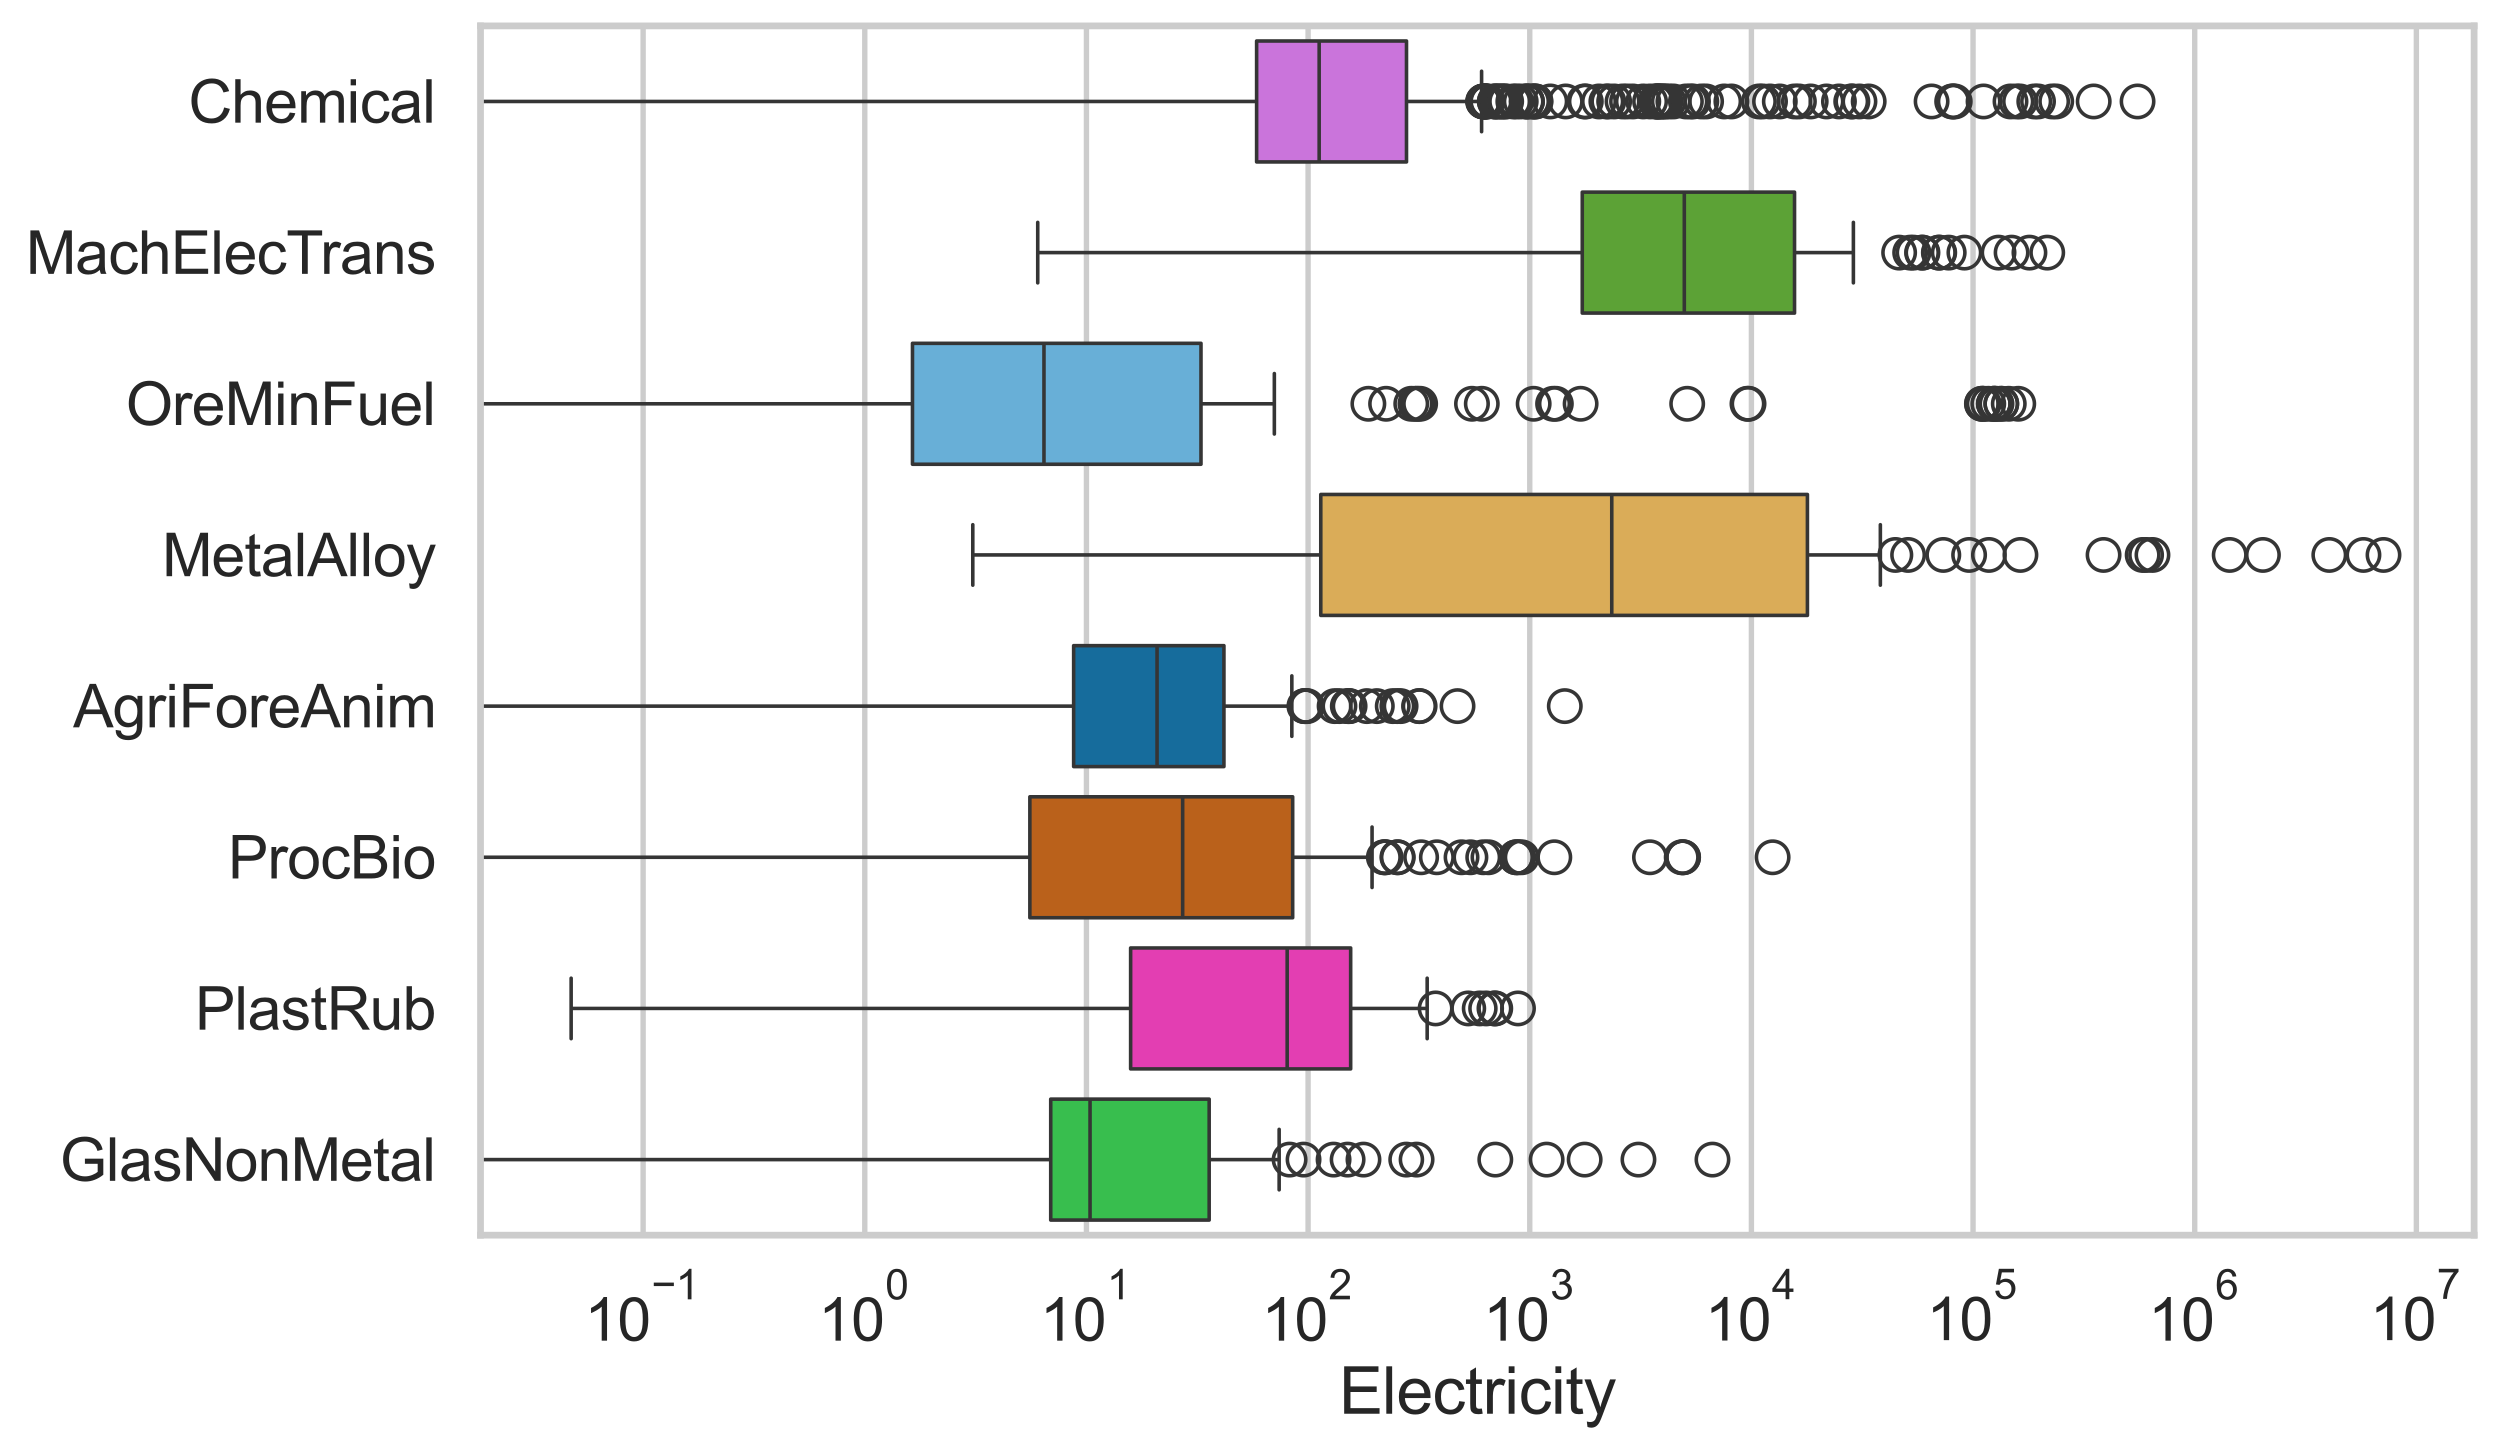 <?xml version="1.0" encoding="utf-8" standalone="no"?>
<!DOCTYPE svg PUBLIC "-//W3C//DTD SVG 1.1//EN"
  "http://www.w3.org/Graphics/SVG/1.1/DTD/svg11.dtd">
<svg xmlns:xlink="http://www.w3.org/1999/xlink" width="695.577pt" height="404.332pt" viewBox="0 0 695.577 404.332" xmlns="http://www.w3.org/2000/svg" version="1.1">
 <defs>
  <style type="text/css">*{stroke-linejoin: round; stroke-linecap: butt}</style>
 </defs>
 <g id="figure_1">
  <g id="patch_1">
   <path d="M 0 404.332 
L 695.577 404.332 
L 695.577 0 
L 0 0 
z
" style="fill: #ffffff"/>
  </g>
  <g id="axes_1">
   <g id="patch_2">
    <path d="M 133.697 343.665 
L 688.377 343.665 
L 688.377 7.2 
L 133.697 7.2 
z
" style="fill: #ffffff"/>
   </g>
   <g id="matplotlib.axis_1">
    <g id="xtick_1">
     <g id="line2d_1">
      <path d="M 178.937 343.665 
L 178.937 7.2 
" clip-path="url(#p1c7d29052d)" style="fill: none; stroke: #cccccc; stroke-width: 1.5; stroke-linecap: round"/>
     </g>
     <g id="text_1">
      <!-- $\mathdefault{10^{-1}}$ -->
      <g style="fill: #262626" transform="translate(162.602 373.18) scale(0.165 -0.165)">
       <defs>
        <path id="ArialMT-31" d="M 2384 0 
L 1822 0 
L 1822 3584 
Q 1619 3391 1289 3197 
Q 959 3003 697 2906 
L 697 3450 
Q 1169 3672 1522 3987 
Q 1875 4303 2022 4600 
L 2384 4600 
L 2384 0 
z
" transform="scale(0.016)"/>
        <path id="ArialMT-30" d="M 266 2259 
Q 266 3072 433 3567 
Q 600 4063 929 4331 
Q 1259 4600 1759 4600 
Q 2128 4600 2406 4451 
Q 2684 4303 2865 4023 
Q 3047 3744 3150 3342 
Q 3253 2941 3253 2259 
Q 3253 1453 3087 958 
Q 2922 463 2592 192 
Q 2263 -78 1759 -78 
Q 1097 -78 719 397 
Q 266 969 266 2259 
z
M 844 2259 
Q 844 1131 1108 757 
Q 1372 384 1759 384 
Q 2147 384 2411 759 
Q 2675 1134 2675 2259 
Q 2675 3391 2411 3762 
Q 2147 4134 1753 4134 
Q 1366 4134 1134 3806 
Q 844 3388 844 2259 
z
" transform="scale(0.016)"/>
        <path id="ArialMT-2212" d="M 3381 1997 
L 356 1997 
L 356 2522 
L 3381 2522 
L 3381 1997 
z
" transform="scale(0.016)"/>
       </defs>
       <use xlink:href="#ArialMT-31" transform="translate(0 0.994)"/>
       <use xlink:href="#ArialMT-30" transform="translate(55.615 0.994)"/>
       <use xlink:href="#ArialMT-2212" transform="translate(112.973 70.688) scale(0.7)"/>
       <use xlink:href="#ArialMT-31" transform="translate(153.852 70.688) scale(0.7)"/>
      </g>
     </g>
    </g>
    <g id="xtick_2">
     <g id="line2d_2">
      <path d="M 240.608 343.665 
L 240.608 7.2 
" clip-path="url(#p1c7d29052d)" style="fill: none; stroke: #cccccc; stroke-width: 1.5; stroke-linecap: round"/>
     </g>
     <g id="text_2">
      <!-- $\mathdefault{10^{0}}$ -->
      <g style="fill: #262626" transform="translate(227.656 373.18) scale(0.165 -0.165)">
       <use xlink:href="#ArialMT-31" transform="translate(0 0.994)"/>
       <use xlink:href="#ArialMT-30" transform="translate(55.615 0.994)"/>
       <use xlink:href="#ArialMT-30" transform="translate(112.973 70.688) scale(0.7)"/>
      </g>
     </g>
    </g>
    <g id="xtick_3">
     <g id="line2d_3">
      <path d="M 302.28 343.665 
L 302.28 7.2 
" clip-path="url(#p1c7d29052d)" style="fill: none; stroke: #cccccc; stroke-width: 1.5; stroke-linecap: round"/>
     </g>
     <g id="text_3">
      <!-- $\mathdefault{10^{1}}$ -->
      <g style="fill: #262626" transform="translate(289.327 373.18) scale(0.165 -0.165)">
       <use xlink:href="#ArialMT-31" transform="translate(0 0.994)"/>
       <use xlink:href="#ArialMT-30" transform="translate(55.615 0.994)"/>
       <use xlink:href="#ArialMT-31" transform="translate(112.973 70.688) scale(0.7)"/>
      </g>
     </g>
    </g>
    <g id="xtick_4">
     <g id="line2d_4">
      <path d="M 363.951 343.665 
L 363.951 7.2 
" clip-path="url(#p1c7d29052d)" style="fill: none; stroke: #cccccc; stroke-width: 1.5; stroke-linecap: round"/>
     </g>
     <g id="text_4">
      <!-- $\mathdefault{10^{2}}$ -->
      <g style="fill: #262626" transform="translate(350.999 373.18) scale(0.165 -0.165)">
       <defs>
        <path id="ArialMT-32" d="M 3222 541 
L 3222 0 
L 194 0 
Q 188 203 259 391 
Q 375 700 629 1000 
Q 884 1300 1366 1694 
Q 2113 2306 2375 2664 
Q 2638 3022 2638 3341 
Q 2638 3675 2398 3904 
Q 2159 4134 1775 4134 
Q 1369 4134 1125 3890 
Q 881 3647 878 3216 
L 300 3275 
Q 359 3922 746 4261 
Q 1134 4600 1788 4600 
Q 2447 4600 2831 4234 
Q 3216 3869 3216 3328 
Q 3216 3053 3103 2787 
Q 2991 2522 2730 2228 
Q 2469 1934 1863 1422 
Q 1356 997 1212 845 
Q 1069 694 975 541 
L 3222 541 
z
" transform="scale(0.016)"/>
       </defs>
       <use xlink:href="#ArialMT-31" transform="translate(0 0.994)"/>
       <use xlink:href="#ArialMT-30" transform="translate(55.615 0.994)"/>
       <use xlink:href="#ArialMT-32" transform="translate(112.973 70.688) scale(0.7)"/>
      </g>
     </g>
    </g>
    <g id="xtick_5">
     <g id="line2d_5">
      <path d="M 425.623 343.665 
L 425.623 7.2 
" clip-path="url(#p1c7d29052d)" style="fill: none; stroke: #cccccc; stroke-width: 1.5; stroke-linecap: round"/>
     </g>
     <g id="text_5">
      <!-- $\mathdefault{10^{3}}$ -->
      <g style="fill: #262626" transform="translate(412.67 373.18) scale(0.165 -0.165)">
       <defs>
        <path id="ArialMT-33" d="M 269 1209 
L 831 1284 
Q 928 806 1161 595 
Q 1394 384 1728 384 
Q 2125 384 2398 659 
Q 2672 934 2672 1341 
Q 2672 1728 2419 1979 
Q 2166 2231 1775 2231 
Q 1616 2231 1378 2169 
L 1441 2663 
Q 1497 2656 1531 2656 
Q 1891 2656 2178 2843 
Q 2466 3031 2466 3422 
Q 2466 3731 2256 3934 
Q 2047 4138 1716 4138 
Q 1388 4138 1169 3931 
Q 950 3725 888 3313 
L 325 3413 
Q 428 3978 793 4289 
Q 1159 4600 1703 4600 
Q 2078 4600 2393 4439 
Q 2709 4278 2876 4000 
Q 3044 3722 3044 3409 
Q 3044 3113 2884 2869 
Q 2725 2625 2413 2481 
Q 2819 2388 3044 2092 
Q 3269 1797 3269 1353 
Q 3269 753 2831 336 
Q 2394 -81 1725 -81 
Q 1122 -81 723 278 
Q 325 638 269 1209 
z
" transform="scale(0.016)"/>
       </defs>
       <use xlink:href="#ArialMT-31" transform="translate(0 0.994)"/>
       <use xlink:href="#ArialMT-30" transform="translate(55.615 0.994)"/>
       <use xlink:href="#ArialMT-33" transform="translate(112.973 70.688) scale(0.7)"/>
      </g>
     </g>
    </g>
    <g id="xtick_6">
     <g id="line2d_6">
      <path d="M 487.294 343.665 
L 487.294 7.2 
" clip-path="url(#p1c7d29052d)" style="fill: none; stroke: #cccccc; stroke-width: 1.5; stroke-linecap: round"/>
     </g>
     <g id="text_6">
      <!-- $\mathdefault{10^{4}}$ -->
      <g style="fill: #262626" transform="translate(474.342 373.015) scale(0.165 -0.165)">
       <defs>
        <path id="ArialMT-34" d="M 2069 0 
L 2069 1097 
L 81 1097 
L 81 1613 
L 2172 4581 
L 2631 4581 
L 2631 1613 
L 3250 1613 
L 3250 1097 
L 2631 1097 
L 2631 0 
L 2069 0 
z
M 2069 1613 
L 2069 3678 
L 634 1613 
L 2069 1613 
z
" transform="scale(0.016)"/>
       </defs>
       <use xlink:href="#ArialMT-31" transform="translate(0 0.202)"/>
       <use xlink:href="#ArialMT-30" transform="translate(55.615 0.202)"/>
       <use xlink:href="#ArialMT-34" transform="translate(112.973 69.895) scale(0.7)"/>
      </g>
     </g>
    </g>
    <g id="xtick_7">
     <g id="line2d_7">
      <path d="M 548.965 343.665 
L 548.965 7.2 
" clip-path="url(#p1c7d29052d)" style="fill: none; stroke: #cccccc; stroke-width: 1.5; stroke-linecap: round"/>
     </g>
     <g id="text_7">
      <!-- $\mathdefault{10^{5}}$ -->
      <g style="fill: #262626" transform="translate(536.013 373.015) scale(0.165 -0.165)">
       <defs>
        <path id="ArialMT-35" d="M 266 1200 
L 856 1250 
Q 922 819 1161 601 
Q 1400 384 1738 384 
Q 2144 384 2425 690 
Q 2706 997 2706 1503 
Q 2706 1984 2436 2262 
Q 2166 2541 1728 2541 
Q 1456 2541 1237 2417 
Q 1019 2294 894 2097 
L 366 2166 
L 809 4519 
L 3088 4519 
L 3088 3981 
L 1259 3981 
L 1013 2750 
Q 1425 3038 1878 3038 
Q 2478 3038 2890 2622 
Q 3303 2206 3303 1553 
Q 3303 931 2941 478 
Q 2500 -78 1738 -78 
Q 1113 -78 717 272 
Q 322 622 266 1200 
z
" transform="scale(0.016)"/>
       </defs>
       <use xlink:href="#ArialMT-31" transform="translate(0 0.88)"/>
       <use xlink:href="#ArialMT-30" transform="translate(55.615 0.88)"/>
       <use xlink:href="#ArialMT-35" transform="translate(112.973 70.573) scale(0.7)"/>
      </g>
     </g>
    </g>
    <g id="xtick_8">
     <g id="line2d_8">
      <path d="M 610.637 343.665 
L 610.637 7.2 
" clip-path="url(#p1c7d29052d)" style="fill: none; stroke: #cccccc; stroke-width: 1.5; stroke-linecap: round"/>
     </g>
     <g id="text_8">
      <!-- $\mathdefault{10^{6}}$ -->
      <g style="fill: #262626" transform="translate(597.684 373.18) scale(0.165 -0.165)">
       <defs>
        <path id="ArialMT-36" d="M 3184 3459 
L 2625 3416 
Q 2550 3747 2413 3897 
Q 2184 4138 1850 4138 
Q 1581 4138 1378 3988 
Q 1113 3794 959 3422 
Q 806 3050 800 2363 
Q 1003 2672 1297 2822 
Q 1591 2972 1913 2972 
Q 2475 2972 2870 2558 
Q 3266 2144 3266 1488 
Q 3266 1056 3080 686 
Q 2894 316 2569 119 
Q 2244 -78 1831 -78 
Q 1128 -78 684 439 
Q 241 956 241 2144 
Q 241 3472 731 4075 
Q 1159 4600 1884 4600 
Q 2425 4600 2770 4297 
Q 3116 3994 3184 3459 
z
M 888 1484 
Q 888 1194 1011 928 
Q 1134 663 1356 523 
Q 1578 384 1822 384 
Q 2178 384 2434 671 
Q 2691 959 2691 1453 
Q 2691 1928 2437 2201 
Q 2184 2475 1800 2475 
Q 1419 2475 1153 2201 
Q 888 1928 888 1484 
z
" transform="scale(0.016)"/>
       </defs>
       <use xlink:href="#ArialMT-31" transform="translate(0 0.994)"/>
       <use xlink:href="#ArialMT-30" transform="translate(55.615 0.994)"/>
       <use xlink:href="#ArialMT-36" transform="translate(112.973 70.688) scale(0.7)"/>
      </g>
     </g>
    </g>
    <g id="xtick_9">
     <g id="line2d_9">
      <path d="M 672.308 343.665 
L 672.308 7.2 
" clip-path="url(#p1c7d29052d)" style="fill: none; stroke: #cccccc; stroke-width: 1.5; stroke-linecap: round"/>
     </g>
     <g id="text_9">
      <!-- $\mathdefault{10^{7}}$ -->
      <g style="fill: #262626" transform="translate(659.356 373.015) scale(0.165 -0.165)">
       <defs>
        <path id="ArialMT-37" d="M 303 3981 
L 303 4522 
L 3269 4522 
L 3269 4084 
Q 2831 3619 2401 2847 
Q 1972 2075 1738 1259 
Q 1569 684 1522 0 
L 944 0 
Q 953 541 1156 1306 
Q 1359 2072 1739 2783 
Q 2119 3494 2547 3981 
L 303 3981 
z
" transform="scale(0.016)"/>
       </defs>
       <use xlink:href="#ArialMT-31" transform="translate(0 0.847)"/>
       <use xlink:href="#ArialMT-30" transform="translate(55.615 0.847)"/>
       <use xlink:href="#ArialMT-37" transform="translate(112.973 70.541) scale(0.7)"/>
      </g>
     </g>
    </g>
    <g id="xtick_10"/>
    <g id="xtick_11"/>
    <g id="xtick_12"/>
    <g id="xtick_13"/>
    <g id="xtick_14"/>
    <g id="xtick_15"/>
    <g id="xtick_16"/>
    <g id="xtick_17"/>
    <g id="xtick_18"/>
    <g id="xtick_19"/>
    <g id="xtick_20"/>
    <g id="xtick_21"/>
    <g id="xtick_22"/>
    <g id="xtick_23"/>
    <g id="xtick_24"/>
    <g id="xtick_25"/>
    <g id="xtick_26"/>
    <g id="xtick_27"/>
    <g id="xtick_28"/>
    <g id="xtick_29"/>
    <g id="xtick_30"/>
    <g id="xtick_31"/>
    <g id="xtick_32"/>
    <g id="xtick_33"/>
    <g id="xtick_34"/>
    <g id="xtick_35"/>
    <g id="xtick_36"/>
    <g id="xtick_37"/>
    <g id="xtick_38"/>
    <g id="xtick_39"/>
    <g id="xtick_40"/>
    <g id="xtick_41"/>
    <g id="xtick_42"/>
    <g id="xtick_43"/>
    <g id="xtick_44"/>
    <g id="xtick_45"/>
    <g id="xtick_46"/>
    <g id="xtick_47"/>
    <g id="xtick_48"/>
    <g id="xtick_49"/>
    <g id="xtick_50"/>
    <g id="xtick_51"/>
    <g id="xtick_52"/>
    <g id="xtick_53"/>
    <g id="xtick_54"/>
    <g id="xtick_55"/>
    <g id="xtick_56"/>
    <g id="xtick_57"/>
    <g id="xtick_58"/>
    <g id="xtick_59"/>
    <g id="xtick_60"/>
    <g id="xtick_61"/>
    <g id="xtick_62"/>
    <g id="xtick_63"/>
    <g id="xtick_64"/>
    <g id="xtick_65"/>
    <g id="xtick_66"/>
    <g id="xtick_67"/>
    <g id="xtick_68"/>
    <g id="xtick_69"/>
    <g id="xtick_70"/>
    <g id="xtick_71"/>
    <g id="xtick_72"/>
    <g id="xtick_73"/>
    <g id="xtick_74"/>
    <g id="xtick_75"/>
    <g id="xtick_76"/>
    <g id="xtick_77"/>
    <g id="xtick_78"/>
    <g id="xtick_79"/>
    <g id="xtick_80"/>
    <g id="xtick_81"/>
    <g id="text_10">
     <!-- Electricity -->
     <g style="fill: #262626" transform="translate(372.532 393.344) scale(0.18 -0.18)">
      <defs>
       <path id="ArialMT-45" d="M 506 0 
L 506 4581 
L 3819 4581 
L 3819 4041 
L 1113 4041 
L 1113 2638 
L 3647 2638 
L 3647 2100 
L 1113 2100 
L 1113 541 
L 3925 541 
L 3925 0 
L 506 0 
z
" transform="scale(0.016)"/>
       <path id="ArialMT-6c" d="M 409 0 
L 409 4581 
L 972 4581 
L 972 0 
L 409 0 
z
" transform="scale(0.016)"/>
       <path id="ArialMT-65" d="M 2694 1069 
L 3275 997 
Q 3138 488 2766 206 
Q 2394 -75 1816 -75 
Q 1088 -75 661 373 
Q 234 822 234 1631 
Q 234 2469 665 2931 
Q 1097 3394 1784 3394 
Q 2450 3394 2872 2941 
Q 3294 2488 3294 1666 
Q 3294 1616 3291 1516 
L 816 1516 
Q 847 969 1125 678 
Q 1403 388 1819 388 
Q 2128 388 2347 550 
Q 2566 713 2694 1069 
z
M 847 1978 
L 2700 1978 
Q 2663 2397 2488 2606 
Q 2219 2931 1791 2931 
Q 1403 2931 1139 2672 
Q 875 2413 847 1978 
z
" transform="scale(0.016)"/>
       <path id="ArialMT-63" d="M 2588 1216 
L 3141 1144 
Q 3050 572 2676 248 
Q 2303 -75 1759 -75 
Q 1078 -75 664 370 
Q 250 816 250 1647 
Q 250 2184 428 2587 
Q 606 2991 970 3192 
Q 1334 3394 1763 3394 
Q 2303 3394 2647 3120 
Q 2991 2847 3088 2344 
L 2541 2259 
Q 2463 2594 2264 2762 
Q 2066 2931 1784 2931 
Q 1359 2931 1093 2626 
Q 828 2322 828 1663 
Q 828 994 1084 691 
Q 1341 388 1753 388 
Q 2084 388 2306 591 
Q 2528 794 2588 1216 
z
" transform="scale(0.016)"/>
       <path id="ArialMT-74" d="M 1650 503 
L 1731 6 
Q 1494 -44 1306 -44 
Q 1000 -44 831 53 
Q 663 150 594 308 
Q 525 466 525 972 
L 525 2881 
L 113 2881 
L 113 3319 
L 525 3319 
L 525 4141 
L 1084 4478 
L 1084 3319 
L 1650 3319 
L 1650 2881 
L 1084 2881 
L 1084 941 
Q 1084 700 1114 631 
Q 1144 563 1211 522 
Q 1278 481 1403 481 
Q 1497 481 1650 503 
z
" transform="scale(0.016)"/>
       <path id="ArialMT-72" d="M 416 0 
L 416 3319 
L 922 3319 
L 922 2816 
Q 1116 3169 1280 3281 
Q 1444 3394 1641 3394 
Q 1925 3394 2219 3213 
L 2025 2691 
Q 1819 2813 1613 2813 
Q 1428 2813 1281 2702 
Q 1134 2591 1072 2394 
Q 978 2094 978 1738 
L 978 0 
L 416 0 
z
" transform="scale(0.016)"/>
       <path id="ArialMT-69" d="M 425 3934 
L 425 4581 
L 988 4581 
L 988 3934 
L 425 3934 
z
M 425 0 
L 425 3319 
L 988 3319 
L 988 0 
L 425 0 
z
" transform="scale(0.016)"/>
       <path id="ArialMT-79" d="M 397 -1278 
L 334 -750 
Q 519 -800 656 -800 
Q 844 -800 956 -737 
Q 1069 -675 1141 -563 
Q 1194 -478 1313 -144 
Q 1328 -97 1363 -6 
L 103 3319 
L 709 3319 
L 1400 1397 
Q 1534 1031 1641 628 
Q 1738 1016 1872 1384 
L 2581 3319 
L 3144 3319 
L 1881 -56 
Q 1678 -603 1566 -809 
Q 1416 -1088 1222 -1217 
Q 1028 -1347 759 -1347 
Q 597 -1347 397 -1278 
z
" transform="scale(0.016)"/>
      </defs>
      <use xlink:href="#ArialMT-45"/>
      <use xlink:href="#ArialMT-6c" transform="translate(66.699 0)"/>
      <use xlink:href="#ArialMT-65" transform="translate(88.916 0)"/>
      <use xlink:href="#ArialMT-63" transform="translate(144.531 0)"/>
      <use xlink:href="#ArialMT-74" transform="translate(194.531 0)"/>
      <use xlink:href="#ArialMT-72" transform="translate(222.314 0)"/>
      <use xlink:href="#ArialMT-69" transform="translate(255.615 0)"/>
      <use xlink:href="#ArialMT-63" transform="translate(277.832 0)"/>
      <use xlink:href="#ArialMT-69" transform="translate(327.832 0)"/>
      <use xlink:href="#ArialMT-74" transform="translate(350.049 0)"/>
      <use xlink:href="#ArialMT-79" transform="translate(377.832 0)"/>
     </g>
    </g>
   </g>
   <g id="matplotlib.axis_2">
    <g id="ytick_1">
     <g id="text_11">
      <!-- Chemical -->
      <g style="fill: #262626" transform="translate(52.428 34.134) scale(0.165 -0.165)">
       <defs>
        <path id="ArialMT-43" d="M 3763 1606 
L 4369 1453 
Q 4178 706 3683 314 
Q 3188 -78 2472 -78 
Q 1731 -78 1267 223 
Q 803 525 561 1097 
Q 319 1669 319 2325 
Q 319 3041 592 3573 
Q 866 4106 1370 4382 
Q 1875 4659 2481 4659 
Q 3169 4659 3637 4309 
Q 4106 3959 4291 3325 
L 3694 3184 
Q 3534 3684 3231 3912 
Q 2928 4141 2469 4141 
Q 1941 4141 1586 3887 
Q 1231 3634 1087 3207 
Q 944 2781 944 2328 
Q 944 1744 1114 1308 
Q 1284 872 1643 656 
Q 2003 441 2422 441 
Q 2931 441 3284 734 
Q 3638 1028 3763 1606 
z
" transform="scale(0.016)"/>
        <path id="ArialMT-68" d="M 422 0 
L 422 4581 
L 984 4581 
L 984 2938 
Q 1378 3394 1978 3394 
Q 2347 3394 2619 3248 
Q 2891 3103 3008 2847 
Q 3125 2591 3125 2103 
L 3125 0 
L 2563 0 
L 2563 2103 
Q 2563 2525 2380 2717 
Q 2197 2909 1863 2909 
Q 1613 2909 1392 2779 
Q 1172 2650 1078 2428 
Q 984 2206 984 1816 
L 984 0 
L 422 0 
z
" transform="scale(0.016)"/>
        <path id="ArialMT-6d" d="M 422 0 
L 422 3319 
L 925 3319 
L 925 2853 
Q 1081 3097 1340 3245 
Q 1600 3394 1931 3394 
Q 2300 3394 2536 3241 
Q 2772 3088 2869 2813 
Q 3263 3394 3894 3394 
Q 4388 3394 4653 3120 
Q 4919 2847 4919 2278 
L 4919 0 
L 4359 0 
L 4359 2091 
Q 4359 2428 4304 2576 
Q 4250 2725 4106 2815 
Q 3963 2906 3769 2906 
Q 3419 2906 3187 2673 
Q 2956 2441 2956 1928 
L 2956 0 
L 2394 0 
L 2394 2156 
Q 2394 2531 2256 2718 
Q 2119 2906 1806 2906 
Q 1569 2906 1367 2781 
Q 1166 2656 1075 2415 
Q 984 2175 984 1722 
L 984 0 
L 422 0 
z
" transform="scale(0.016)"/>
        <path id="ArialMT-61" d="M 2588 409 
Q 2275 144 1986 34 
Q 1697 -75 1366 -75 
Q 819 -75 525 192 
Q 231 459 231 875 
Q 231 1119 342 1320 
Q 453 1522 633 1644 
Q 813 1766 1038 1828 
Q 1203 1872 1538 1913 
Q 2219 1994 2541 2106 
Q 2544 2222 2544 2253 
Q 2544 2597 2384 2738 
Q 2169 2928 1744 2928 
Q 1347 2928 1158 2789 
Q 969 2650 878 2297 
L 328 2372 
Q 403 2725 575 2942 
Q 747 3159 1072 3276 
Q 1397 3394 1825 3394 
Q 2250 3394 2515 3294 
Q 2781 3194 2906 3042 
Q 3031 2891 3081 2659 
Q 3109 2516 3109 2141 
L 3109 1391 
Q 3109 606 3145 398 
Q 3181 191 3288 0 
L 2700 0 
Q 2613 175 2588 409 
z
M 2541 1666 
Q 2234 1541 1622 1453 
Q 1275 1403 1131 1340 
Q 988 1278 909 1158 
Q 831 1038 831 891 
Q 831 666 1001 516 
Q 1172 366 1500 366 
Q 1825 366 2078 508 
Q 2331 650 2450 897 
Q 2541 1088 2541 1459 
L 2541 1666 
z
" transform="scale(0.016)"/>
       </defs>
       <use xlink:href="#ArialMT-43"/>
       <use xlink:href="#ArialMT-68" transform="translate(72.217 0)"/>
       <use xlink:href="#ArialMT-65" transform="translate(127.832 0)"/>
       <use xlink:href="#ArialMT-6d" transform="translate(183.447 0)"/>
       <use xlink:href="#ArialMT-69" transform="translate(266.748 0)"/>
       <use xlink:href="#ArialMT-63" transform="translate(288.965 0)"/>
       <use xlink:href="#ArialMT-61" transform="translate(338.965 0)"/>
       <use xlink:href="#ArialMT-6c" transform="translate(394.58 0)"/>
      </g>
     </g>
    </g>
    <g id="ytick_2">
     <g id="text_12">
      <!-- MachElecTrans -->
      <g style="fill: #262626" transform="translate(7.2 76.192) scale(0.165 -0.165)">
       <defs>
        <path id="ArialMT-4d" d="M 475 0 
L 475 4581 
L 1388 4581 
L 2472 1338 
Q 2622 884 2691 659 
Q 2769 909 2934 1394 
L 4031 4581 
L 4847 4581 
L 4847 0 
L 4263 0 
L 4263 3834 
L 2931 0 
L 2384 0 
L 1059 3900 
L 1059 0 
L 475 0 
z
" transform="scale(0.016)"/>
        <path id="ArialMT-54" d="M 1659 0 
L 1659 4041 
L 150 4041 
L 150 4581 
L 3781 4581 
L 3781 4041 
L 2266 4041 
L 2266 0 
L 1659 0 
z
" transform="scale(0.016)"/>
        <path id="ArialMT-6e" d="M 422 0 
L 422 3319 
L 928 3319 
L 928 2847 
Q 1294 3394 1984 3394 
Q 2284 3394 2536 3286 
Q 2788 3178 2913 3003 
Q 3038 2828 3088 2588 
Q 3119 2431 3119 2041 
L 3119 0 
L 2556 0 
L 2556 2019 
Q 2556 2363 2490 2533 
Q 2425 2703 2258 2804 
Q 2091 2906 1866 2906 
Q 1506 2906 1245 2678 
Q 984 2450 984 1813 
L 984 0 
L 422 0 
z
" transform="scale(0.016)"/>
        <path id="ArialMT-73" d="M 197 991 
L 753 1078 
Q 800 744 1014 566 
Q 1228 388 1613 388 
Q 2000 388 2187 545 
Q 2375 703 2375 916 
Q 2375 1106 2209 1216 
Q 2094 1291 1634 1406 
Q 1016 1563 777 1677 
Q 538 1791 414 1992 
Q 291 2194 291 2438 
Q 291 2659 392 2848 
Q 494 3038 669 3163 
Q 800 3259 1026 3326 
Q 1253 3394 1513 3394 
Q 1903 3394 2198 3281 
Q 2494 3169 2634 2976 
Q 2775 2784 2828 2463 
L 2278 2388 
Q 2241 2644 2061 2787 
Q 1881 2931 1553 2931 
Q 1166 2931 1000 2803 
Q 834 2675 834 2503 
Q 834 2394 903 2306 
Q 972 2216 1119 2156 
Q 1203 2125 1616 2013 
Q 2213 1853 2448 1751 
Q 2684 1650 2818 1456 
Q 2953 1263 2953 975 
Q 2953 694 2789 445 
Q 2625 197 2315 61 
Q 2006 -75 1616 -75 
Q 969 -75 630 194 
Q 291 463 197 991 
z
" transform="scale(0.016)"/>
       </defs>
       <use xlink:href="#ArialMT-4d"/>
       <use xlink:href="#ArialMT-61" transform="translate(83.301 0)"/>
       <use xlink:href="#ArialMT-63" transform="translate(138.916 0)"/>
       <use xlink:href="#ArialMT-68" transform="translate(188.916 0)"/>
       <use xlink:href="#ArialMT-45" transform="translate(244.531 0)"/>
       <use xlink:href="#ArialMT-6c" transform="translate(311.23 0)"/>
       <use xlink:href="#ArialMT-65" transform="translate(333.447 0)"/>
       <use xlink:href="#ArialMT-63" transform="translate(389.062 0)"/>
       <use xlink:href="#ArialMT-54" transform="translate(439.062 0)"/>
       <use xlink:href="#ArialMT-72" transform="translate(496.396 0)"/>
       <use xlink:href="#ArialMT-61" transform="translate(529.697 0)"/>
       <use xlink:href="#ArialMT-6e" transform="translate(585.312 0)"/>
       <use xlink:href="#ArialMT-73" transform="translate(640.928 0)"/>
      </g>
     </g>
    </g>
    <g id="ytick_3">
     <g id="text_13">
      <!-- OreMinFuel -->
      <g style="fill: #262626" transform="translate(35.013 118.25) scale(0.165 -0.165)">
       <defs>
        <path id="ArialMT-4f" d="M 309 2231 
Q 309 3372 921 4017 
Q 1534 4663 2503 4663 
Q 3138 4663 3647 4359 
Q 4156 4056 4423 3514 
Q 4691 2972 4691 2284 
Q 4691 1588 4409 1038 
Q 4128 488 3612 205 
Q 3097 -78 2500 -78 
Q 1853 -78 1343 234 
Q 834 547 571 1087 
Q 309 1628 309 2231 
z
M 934 2222 
Q 934 1394 1379 917 
Q 1825 441 2497 441 
Q 3181 441 3623 922 
Q 4066 1403 4066 2288 
Q 4066 2847 3877 3264 
Q 3688 3681 3323 3911 
Q 2959 4141 2506 4141 
Q 1863 4141 1398 3698 
Q 934 3256 934 2222 
z
" transform="scale(0.016)"/>
        <path id="ArialMT-46" d="M 525 0 
L 525 4581 
L 3616 4581 
L 3616 4041 
L 1131 4041 
L 1131 2622 
L 3281 2622 
L 3281 2081 
L 1131 2081 
L 1131 0 
L 525 0 
z
" transform="scale(0.016)"/>
        <path id="ArialMT-75" d="M 2597 0 
L 2597 488 
Q 2209 -75 1544 -75 
Q 1250 -75 995 37 
Q 741 150 617 320 
Q 494 491 444 738 
Q 409 903 409 1263 
L 409 3319 
L 972 3319 
L 972 1478 
Q 972 1038 1006 884 
Q 1059 663 1231 536 
Q 1403 409 1656 409 
Q 1909 409 2131 539 
Q 2353 669 2445 892 
Q 2538 1116 2538 1541 
L 2538 3319 
L 3100 3319 
L 3100 0 
L 2597 0 
z
" transform="scale(0.016)"/>
       </defs>
       <use xlink:href="#ArialMT-4f"/>
       <use xlink:href="#ArialMT-72" transform="translate(77.783 0)"/>
       <use xlink:href="#ArialMT-65" transform="translate(111.084 0)"/>
       <use xlink:href="#ArialMT-4d" transform="translate(166.699 0)"/>
       <use xlink:href="#ArialMT-69" transform="translate(250 0)"/>
       <use xlink:href="#ArialMT-6e" transform="translate(272.217 0)"/>
       <use xlink:href="#ArialMT-46" transform="translate(327.832 0)"/>
       <use xlink:href="#ArialMT-75" transform="translate(388.916 0)"/>
       <use xlink:href="#ArialMT-65" transform="translate(444.531 0)"/>
       <use xlink:href="#ArialMT-6c" transform="translate(500.146 0)"/>
      </g>
     </g>
    </g>
    <g id="ytick_4">
     <g id="text_14">
      <!-- MetalAlloy -->
      <g style="fill: #262626" transform="translate(45.088 160.308) scale(0.165 -0.165)">
       <defs>
        <path id="ArialMT-41" d="M -9 0 
L 1750 4581 
L 2403 4581 
L 4278 0 
L 3588 0 
L 3053 1388 
L 1138 1388 
L 634 0 
L -9 0 
z
M 1313 1881 
L 2866 1881 
L 2388 3150 
Q 2169 3728 2063 4100 
Q 1975 3659 1816 3225 
L 1313 1881 
z
" transform="scale(0.016)"/>
        <path id="ArialMT-6f" d="M 213 1659 
Q 213 2581 725 3025 
Q 1153 3394 1769 3394 
Q 2453 3394 2887 2945 
Q 3322 2497 3322 1706 
Q 3322 1066 3130 698 
Q 2938 331 2570 128 
Q 2203 -75 1769 -75 
Q 1072 -75 642 372 
Q 213 819 213 1659 
z
M 791 1659 
Q 791 1022 1069 705 
Q 1347 388 1769 388 
Q 2188 388 2466 706 
Q 2744 1025 2744 1678 
Q 2744 2294 2464 2611 
Q 2184 2928 1769 2928 
Q 1347 2928 1069 2612 
Q 791 2297 791 1659 
z
" transform="scale(0.016)"/>
       </defs>
       <use xlink:href="#ArialMT-4d"/>
       <use xlink:href="#ArialMT-65" transform="translate(83.301 0)"/>
       <use xlink:href="#ArialMT-74" transform="translate(138.916 0)"/>
       <use xlink:href="#ArialMT-61" transform="translate(166.699 0)"/>
       <use xlink:href="#ArialMT-6c" transform="translate(222.314 0)"/>
       <use xlink:href="#ArialMT-41" transform="translate(244.531 0)"/>
       <use xlink:href="#ArialMT-6c" transform="translate(311.23 0)"/>
       <use xlink:href="#ArialMT-6c" transform="translate(333.447 0)"/>
       <use xlink:href="#ArialMT-6f" transform="translate(355.664 0)"/>
       <use xlink:href="#ArialMT-79" transform="translate(411.279 0)"/>
      </g>
     </g>
    </g>
    <g id="ytick_5">
     <g id="text_15">
      <!-- AgriForeAnim -->
      <g style="fill: #262626" transform="translate(20.341 202.366) scale(0.165 -0.165)">
       <defs>
        <path id="ArialMT-67" d="M 319 -275 
L 866 -356 
Q 900 -609 1056 -725 
Q 1266 -881 1628 -881 
Q 2019 -881 2231 -725 
Q 2444 -569 2519 -288 
Q 2563 -116 2559 434 
Q 2191 0 1641 0 
Q 956 0 581 494 
Q 206 988 206 1678 
Q 206 2153 378 2554 
Q 550 2956 876 3175 
Q 1203 3394 1644 3394 
Q 2231 3394 2613 2919 
L 2613 3319 
L 3131 3319 
L 3131 450 
Q 3131 -325 2973 -648 
Q 2816 -972 2473 -1159 
Q 2131 -1347 1631 -1347 
Q 1038 -1347 672 -1080 
Q 306 -813 319 -275 
z
M 784 1719 
Q 784 1066 1043 766 
Q 1303 466 1694 466 
Q 2081 466 2343 764 
Q 2606 1063 2606 1700 
Q 2606 2309 2336 2618 
Q 2066 2928 1684 2928 
Q 1309 2928 1046 2623 
Q 784 2319 784 1719 
z
" transform="scale(0.016)"/>
       </defs>
       <use xlink:href="#ArialMT-41"/>
       <use xlink:href="#ArialMT-67" transform="translate(66.699 0)"/>
       <use xlink:href="#ArialMT-72" transform="translate(122.314 0)"/>
       <use xlink:href="#ArialMT-69" transform="translate(155.615 0)"/>
       <use xlink:href="#ArialMT-46" transform="translate(177.832 0)"/>
       <use xlink:href="#ArialMT-6f" transform="translate(238.916 0)"/>
       <use xlink:href="#ArialMT-72" transform="translate(294.531 0)"/>
       <use xlink:href="#ArialMT-65" transform="translate(327.832 0)"/>
       <use xlink:href="#ArialMT-41" transform="translate(383.447 0)"/>
       <use xlink:href="#ArialMT-6e" transform="translate(450.146 0)"/>
       <use xlink:href="#ArialMT-69" transform="translate(505.762 0)"/>
       <use xlink:href="#ArialMT-6d" transform="translate(527.979 0)"/>
      </g>
     </g>
    </g>
    <g id="ytick_6">
     <g id="text_16">
      <!-- ProcBio -->
      <g style="fill: #262626" transform="translate(63.424 244.425) scale(0.165 -0.165)">
       <defs>
        <path id="ArialMT-50" d="M 494 0 
L 494 4581 
L 2222 4581 
Q 2678 4581 2919 4538 
Q 3256 4481 3484 4323 
Q 3713 4166 3852 3881 
Q 3991 3597 3991 3256 
Q 3991 2672 3619 2267 
Q 3247 1863 2275 1863 
L 1100 1863 
L 1100 0 
L 494 0 
z
M 1100 2403 
L 2284 2403 
Q 2872 2403 3119 2622 
Q 3366 2841 3366 3238 
Q 3366 3525 3220 3729 
Q 3075 3934 2838 4000 
Q 2684 4041 2272 4041 
L 1100 4041 
L 1100 2403 
z
" transform="scale(0.016)"/>
        <path id="ArialMT-42" d="M 469 0 
L 469 4581 
L 2188 4581 
Q 2713 4581 3030 4442 
Q 3347 4303 3526 4014 
Q 3706 3725 3706 3409 
Q 3706 3116 3547 2856 
Q 3388 2597 3066 2438 
Q 3481 2316 3704 2022 
Q 3928 1728 3928 1328 
Q 3928 1006 3792 729 
Q 3656 453 3456 303 
Q 3256 153 2954 76 
Q 2653 0 2216 0 
L 469 0 
z
M 1075 2656 
L 2066 2656 
Q 2469 2656 2644 2709 
Q 2875 2778 2992 2937 
Q 3109 3097 3109 3338 
Q 3109 3566 3000 3739 
Q 2891 3913 2687 3977 
Q 2484 4041 1991 4041 
L 1075 4041 
L 1075 2656 
z
M 1075 541 
L 2216 541 
Q 2509 541 2628 563 
Q 2838 600 2978 687 
Q 3119 775 3209 942 
Q 3300 1109 3300 1328 
Q 3300 1584 3169 1773 
Q 3038 1963 2805 2039 
Q 2572 2116 2134 2116 
L 1075 2116 
L 1075 541 
z
" transform="scale(0.016)"/>
       </defs>
       <use xlink:href="#ArialMT-50"/>
       <use xlink:href="#ArialMT-72" transform="translate(66.699 0)"/>
       <use xlink:href="#ArialMT-6f" transform="translate(100 0)"/>
       <use xlink:href="#ArialMT-63" transform="translate(155.615 0)"/>
       <use xlink:href="#ArialMT-42" transform="translate(205.615 0)"/>
       <use xlink:href="#ArialMT-69" transform="translate(272.314 0)"/>
       <use xlink:href="#ArialMT-6f" transform="translate(294.531 0)"/>
      </g>
     </g>
    </g>
    <g id="ytick_7">
     <g id="text_17">
      <!-- PlastRub -->
      <g style="fill: #262626" transform="translate(54.248 286.483) scale(0.165 -0.165)">
       <defs>
        <path id="ArialMT-52" d="M 503 0 
L 503 4581 
L 2534 4581 
Q 3147 4581 3465 4457 
Q 3784 4334 3975 4021 
Q 4166 3709 4166 3331 
Q 4166 2844 3850 2509 
Q 3534 2175 2875 2084 
Q 3116 1969 3241 1856 
Q 3506 1613 3744 1247 
L 4541 0 
L 3778 0 
L 3172 953 
Q 2906 1366 2734 1584 
Q 2563 1803 2427 1890 
Q 2291 1978 2150 2013 
Q 2047 2034 1813 2034 
L 1109 2034 
L 1109 0 
L 503 0 
z
M 1109 2559 
L 2413 2559 
Q 2828 2559 3062 2645 
Q 3297 2731 3419 2920 
Q 3541 3109 3541 3331 
Q 3541 3656 3305 3865 
Q 3069 4075 2559 4075 
L 1109 4075 
L 1109 2559 
z
" transform="scale(0.016)"/>
        <path id="ArialMT-62" d="M 941 0 
L 419 0 
L 419 4581 
L 981 4581 
L 981 2947 
Q 1338 3394 1891 3394 
Q 2197 3394 2470 3270 
Q 2744 3147 2920 2923 
Q 3097 2700 3197 2384 
Q 3297 2069 3297 1709 
Q 3297 856 2875 390 
Q 2453 -75 1863 -75 
Q 1275 -75 941 416 
L 941 0 
z
M 934 1684 
Q 934 1088 1097 822 
Q 1363 388 1816 388 
Q 2184 388 2453 708 
Q 2722 1028 2722 1663 
Q 2722 2313 2464 2622 
Q 2206 2931 1841 2931 
Q 1472 2931 1203 2611 
Q 934 2291 934 1684 
z
" transform="scale(0.016)"/>
       </defs>
       <use xlink:href="#ArialMT-50"/>
       <use xlink:href="#ArialMT-6c" transform="translate(66.699 0)"/>
       <use xlink:href="#ArialMT-61" transform="translate(88.916 0)"/>
       <use xlink:href="#ArialMT-73" transform="translate(144.531 0)"/>
       <use xlink:href="#ArialMT-74" transform="translate(194.531 0)"/>
       <use xlink:href="#ArialMT-52" transform="translate(222.314 0)"/>
       <use xlink:href="#ArialMT-75" transform="translate(294.531 0)"/>
       <use xlink:href="#ArialMT-62" transform="translate(350.146 0)"/>
      </g>
     </g>
    </g>
    <g id="ytick_8">
     <g id="text_18">
      <!-- GlasNonMetal -->
      <g style="fill: #262626" transform="translate(16.659 328.541) scale(0.165 -0.165)">
       <defs>
        <path id="ArialMT-47" d="M 2638 1797 
L 2638 2334 
L 4578 2338 
L 4578 638 
Q 4131 281 3656 101 
Q 3181 -78 2681 -78 
Q 2006 -78 1454 211 
Q 903 500 622 1047 
Q 341 1594 341 2269 
Q 341 2938 620 3517 
Q 900 4097 1425 4378 
Q 1950 4659 2634 4659 
Q 3131 4659 3532 4498 
Q 3934 4338 4162 4050 
Q 4391 3763 4509 3300 
L 3963 3150 
Q 3859 3500 3706 3700 
Q 3553 3900 3268 4020 
Q 2984 4141 2638 4141 
Q 2222 4141 1919 4014 
Q 1616 3888 1430 3681 
Q 1244 3475 1141 3228 
Q 966 2803 966 2306 
Q 966 1694 1177 1281 
Q 1388 869 1791 669 
Q 2194 469 2647 469 
Q 3041 469 3416 620 
Q 3791 772 3984 944 
L 3984 1797 
L 2638 1797 
z
" transform="scale(0.016)"/>
        <path id="ArialMT-4e" d="M 488 0 
L 488 4581 
L 1109 4581 
L 3516 984 
L 3516 4581 
L 4097 4581 
L 4097 0 
L 3475 0 
L 1069 3600 
L 1069 0 
L 488 0 
z
" transform="scale(0.016)"/>
       </defs>
       <use xlink:href="#ArialMT-47"/>
       <use xlink:href="#ArialMT-6c" transform="translate(77.783 0)"/>
       <use xlink:href="#ArialMT-61" transform="translate(100 0)"/>
       <use xlink:href="#ArialMT-73" transform="translate(155.615 0)"/>
       <use xlink:href="#ArialMT-4e" transform="translate(205.615 0)"/>
       <use xlink:href="#ArialMT-6f" transform="translate(277.832 0)"/>
       <use xlink:href="#ArialMT-6e" transform="translate(333.447 0)"/>
       <use xlink:href="#ArialMT-4d" transform="translate(389.062 0)"/>
       <use xlink:href="#ArialMT-65" transform="translate(472.363 0)"/>
       <use xlink:href="#ArialMT-74" transform="translate(527.979 0)"/>
       <use xlink:href="#ArialMT-61" transform="translate(555.762 0)"/>
       <use xlink:href="#ArialMT-6c" transform="translate(611.377 0)"/>
      </g>
     </g>
    </g>
   </g>
   <g id="patch_3">
    <path d="M 349.63 11.406 
L 349.63 45.052 
L 391.33 45.052 
L 391.33 11.406 
L 349.63 11.406 
z
" clip-path="url(#p1c7d29052d)" style="fill: #ca74db; stroke: #353535; stroke-linejoin: miter"/>
   </g>
   <g id="line2d_10">
    <path d="M 349.63 28.229 
L -1 28.229 
" clip-path="url(#p1c7d29052d)" style="fill: none; stroke: #353535"/>
   </g>
   <g id="line2d_11">
    <path d="M 391.33 28.229 
L 412.225 28.229 
" clip-path="url(#p1c7d29052d)" style="fill: none; stroke: #353535"/>
   </g>
   <g id="line2d_12">
    <path clip-path="url(#p1c7d29052d)" style="fill: none; stroke: #353535; stroke-linecap: round"/>
   </g>
   <g id="line2d_13">
    <path d="M 412.225 19.817 
L 412.225 36.641 
" clip-path="url(#p1c7d29052d)" style="fill: none; stroke: #353535; stroke-linecap: round"/>
   </g>
   <g id="line2d_14">
    <defs>
     <path id="m5b0df36b04" d="M 0 4.5 
C 1.193 4.5 2.338 4.026 3.182 3.182 
C 4.026 2.338 4.5 1.193 4.5 0 
C 4.5 -1.193 4.026 -2.338 3.182 -3.182 
C 2.338 -4.026 1.193 -4.5 0 -4.5 
C -1.193 -4.5 -2.338 -4.026 -3.182 -3.182 
C -4.026 -2.338 -4.5 -1.193 -4.5 0 
C -4.5 1.193 -4.026 2.338 -3.182 3.182 
C -2.338 4.026 -1.193 4.5 0 4.5 
z
" style="stroke: #353535"/>
    </defs>
    <g clip-path="url(#p1c7d29052d)">
     <use xlink:href="#m5b0df36b04" x="503.788" y="28.229" style="fill-opacity: 0; stroke: #353535"/>
     <use xlink:href="#m5b0df36b04" x="427.245" y="28.229" style="fill-opacity: 0; stroke: #353535"/>
     <use xlink:href="#m5b0df36b04" x="511.65" y="28.229" style="fill-opacity: 0; stroke: #353535"/>
     <use xlink:href="#m5b0df36b04" x="489.38" y="28.229" style="fill-opacity: 0; stroke: #353535"/>
     <use xlink:href="#m5b0df36b04" x="567.042" y="28.229" style="fill-opacity: 0; stroke: #353535"/>
     <use xlink:href="#m5b0df36b04" x="470.328" y="28.229" style="fill-opacity: 0; stroke: #353535"/>
     <use xlink:href="#m5b0df36b04" x="452.695" y="28.229" style="fill-opacity: 0; stroke: #353535"/>
     <use xlink:href="#m5b0df36b04" x="421.862" y="28.229" style="fill-opacity: 0; stroke: #353535"/>
     <use xlink:href="#m5b0df36b04" x="415.889" y="28.229" style="fill-opacity: 0; stroke: #353535"/>
     <use xlink:href="#m5b0df36b04" x="412.966" y="28.229" style="fill-opacity: 0; stroke: #353535"/>
     <use xlink:href="#m5b0df36b04" x="449.106" y="28.229" style="fill-opacity: 0; stroke: #353535"/>
     <use xlink:href="#m5b0df36b04" x="413.061" y="28.229" style="fill-opacity: 0; stroke: #353535"/>
     <use xlink:href="#m5b0df36b04" x="461.185" y="28.229" style="fill-opacity: 0; stroke: #353535"/>
     <use xlink:href="#m5b0df36b04" x="562.027" y="28.229" style="fill-opacity: 0; stroke: #353535"/>
     <use xlink:href="#m5b0df36b04" x="447.495" y="28.229" style="fill-opacity: 0; stroke: #353535"/>
     <use xlink:href="#m5b0df36b04" x="413.818" y="28.229" style="fill-opacity: 0; stroke: #353535"/>
     <use xlink:href="#m5b0df36b04" x="463.418" y="28.229" style="fill-opacity: 0; stroke: #353535"/>
     <use xlink:href="#m5b0df36b04" x="492.471" y="28.229" style="fill-opacity: 0; stroke: #353535"/>
     <use xlink:href="#m5b0df36b04" x="412.91" y="28.229" style="fill-opacity: 0; stroke: #353535"/>
     <use xlink:href="#m5b0df36b04" x="446.938" y="28.229" style="fill-opacity: 0; stroke: #353535"/>
     <use xlink:href="#m5b0df36b04" x="594.734" y="28.229" style="fill-opacity: 0; stroke: #353535"/>
     <use xlink:href="#m5b0df36b04" x="412.763" y="28.229" style="fill-opacity: 0; stroke: #353535"/>
     <use xlink:href="#m5b0df36b04" x="426.267" y="28.229" style="fill-opacity: 0; stroke: #353535"/>
     <use xlink:href="#m5b0df36b04" x="454.307" y="28.229" style="fill-opacity: 0; stroke: #353535"/>
     <use xlink:href="#m5b0df36b04" x="417.951" y="28.229" style="fill-opacity: 0; stroke: #353535"/>
     <use xlink:href="#m5b0df36b04" x="519.924" y="28.229" style="fill-opacity: 0; stroke: #353535"/>
     <use xlink:href="#m5b0df36b04" x="431.345" y="28.229" style="fill-opacity: 0; stroke: #353535"/>
     <use xlink:href="#m5b0df36b04" x="465.582" y="28.229" style="fill-opacity: 0; stroke: #353535"/>
     <use xlink:href="#m5b0df36b04" x="582.533" y="28.229" style="fill-opacity: 0; stroke: #353535"/>
     <use xlink:href="#m5b0df36b04" x="495.197" y="28.229" style="fill-opacity: 0; stroke: #353535"/>
     <use xlink:href="#m5b0df36b04" x="413.698" y="28.229" style="fill-opacity: 0; stroke: #353535"/>
     <use xlink:href="#m5b0df36b04" x="464.31" y="28.229" style="fill-opacity: 0; stroke: #353535"/>
     <use xlink:href="#m5b0df36b04" x="481.727" y="28.229" style="fill-opacity: 0; stroke: #353535"/>
     <use xlink:href="#m5b0df36b04" x="440.799" y="28.229" style="fill-opacity: 0; stroke: #353535"/>
     <use xlink:href="#m5b0df36b04" x="460.908" y="28.229" style="fill-opacity: 0; stroke: #353535"/>
     <use xlink:href="#m5b0df36b04" x="419.061" y="28.229" style="fill-opacity: 0; stroke: #353535"/>
     <use xlink:href="#m5b0df36b04" x="551.887" y="28.229" style="fill-opacity: 0; stroke: #353535"/>
     <use xlink:href="#m5b0df36b04" x="416.318" y="28.229" style="fill-opacity: 0; stroke: #353535"/>
     <use xlink:href="#m5b0df36b04" x="423.109" y="28.229" style="fill-opacity: 0; stroke: #353535"/>
     <use xlink:href="#m5b0df36b04" x="424.838" y="28.229" style="fill-opacity: 0; stroke: #353535"/>
     <use xlink:href="#m5b0df36b04" x="537.426" y="28.229" style="fill-opacity: 0; stroke: #353535"/>
     <use xlink:href="#m5b0df36b04" x="469.069" y="28.229" style="fill-opacity: 0; stroke: #353535"/>
     <use xlink:href="#m5b0df36b04" x="543.366" y="28.229" style="fill-opacity: 0; stroke: #353535"/>
     <use xlink:href="#m5b0df36b04" x="572.102" y="28.229" style="fill-opacity: 0; stroke: #353535"/>
     <use xlink:href="#m5b0df36b04" x="459.104" y="28.229" style="fill-opacity: 0; stroke: #353535"/>
     <use xlink:href="#m5b0df36b04" x="559.385" y="28.229" style="fill-opacity: 0; stroke: #353535"/>
     <use xlink:href="#m5b0df36b04" x="451.44" y="28.229" style="fill-opacity: 0; stroke: #353535"/>
     <use xlink:href="#m5b0df36b04" x="461.534" y="28.229" style="fill-opacity: 0; stroke: #353535"/>
     <use xlink:href="#m5b0df36b04" x="508.186" y="28.229" style="fill-opacity: 0; stroke: #353535"/>
     <use xlink:href="#m5b0df36b04" x="474.686" y="28.229" style="fill-opacity: 0; stroke: #353535"/>
     <use xlink:href="#m5b0df36b04" x="421.053" y="28.229" style="fill-opacity: 0; stroke: #353535"/>
     <use xlink:href="#m5b0df36b04" x="543.866" y="28.229" style="fill-opacity: 0; stroke: #353535"/>
     <use xlink:href="#m5b0df36b04" x="565.998" y="28.229" style="fill-opacity: 0; stroke: #353535"/>
     <use xlink:href="#m5b0df36b04" x="417.002" y="28.229" style="fill-opacity: 0; stroke: #353535"/>
     <use xlink:href="#m5b0df36b04" x="473.368" y="28.229" style="fill-opacity: 0; stroke: #353535"/>
     <use xlink:href="#m5b0df36b04" x="460.678" y="28.229" style="fill-opacity: 0; stroke: #353535"/>
     <use xlink:href="#m5b0df36b04" x="441.221" y="28.229" style="fill-opacity: 0; stroke: #353535"/>
     <use xlink:href="#m5b0df36b04" x="515.066" y="28.229" style="fill-opacity: 0; stroke: #353535"/>
     <use xlink:href="#m5b0df36b04" x="462.61" y="28.229" style="fill-opacity: 0; stroke: #353535"/>
     <use xlink:href="#m5b0df36b04" x="417.646" y="28.229" style="fill-opacity: 0; stroke: #353535"/>
     <use xlink:href="#m5b0df36b04" x="543.153" y="28.229" style="fill-opacity: 0; stroke: #353535"/>
     <use xlink:href="#m5b0df36b04" x="424.739" y="28.229" style="fill-opacity: 0; stroke: #353535"/>
     <use xlink:href="#m5b0df36b04" x="412.639" y="28.229" style="fill-opacity: 0; stroke: #353535"/>
     <use xlink:href="#m5b0df36b04" x="415.918" y="28.229" style="fill-opacity: 0; stroke: #353535"/>
     <use xlink:href="#m5b0df36b04" x="427.147" y="28.229" style="fill-opacity: 0; stroke: #353535"/>
     <use xlink:href="#m5b0df36b04" x="444.887" y="28.229" style="fill-opacity: 0; stroke: #353535"/>
     <use xlink:href="#m5b0df36b04" x="435.619" y="28.229" style="fill-opacity: 0; stroke: #353535"/>
     <use xlink:href="#m5b0df36b04" x="462.663" y="28.229" style="fill-opacity: 0; stroke: #353535"/>
     <use xlink:href="#m5b0df36b04" x="515.393" y="28.229" style="fill-opacity: 0; stroke: #353535"/>
     <use xlink:href="#m5b0df36b04" x="517.361" y="28.229" style="fill-opacity: 0; stroke: #353535"/>
     <use xlink:href="#m5b0df36b04" x="490.446" y="28.229" style="fill-opacity: 0; stroke: #353535"/>
     <use xlink:href="#m5b0df36b04" x="426.646" y="28.229" style="fill-opacity: 0; stroke: #353535"/>
     <use xlink:href="#m5b0df36b04" x="412.735" y="28.229" style="fill-opacity: 0; stroke: #353535"/>
     <use xlink:href="#m5b0df36b04" x="461.938" y="28.229" style="fill-opacity: 0; stroke: #353535"/>
     <use xlink:href="#m5b0df36b04" x="561.023" y="28.229" style="fill-opacity: 0; stroke: #353535"/>
     <use xlink:href="#m5b0df36b04" x="457.21" y="28.229" style="fill-opacity: 0; stroke: #353535"/>
     <use xlink:href="#m5b0df36b04" x="424.855" y="28.229" style="fill-opacity: 0; stroke: #353535"/>
     <use xlink:href="#m5b0df36b04" x="500.507" y="28.229" style="fill-opacity: 0; stroke: #353535"/>
     <use xlink:href="#m5b0df36b04" x="461.152" y="28.229" style="fill-opacity: 0; stroke: #353535"/>
     <use xlink:href="#m5b0df36b04" x="418.7" y="28.229" style="fill-opacity: 0; stroke: #353535"/>
     <use xlink:href="#m5b0df36b04" x="413.303" y="28.229" style="fill-opacity: 0; stroke: #353535"/>
     <use xlink:href="#m5b0df36b04" x="570.958" y="28.229" style="fill-opacity: 0; stroke: #353535"/>
     <use xlink:href="#m5b0df36b04" x="499.28" y="28.229" style="fill-opacity: 0; stroke: #353535"/>
     <use xlink:href="#m5b0df36b04" x="471.038" y="28.229" style="fill-opacity: 0; stroke: #353535"/>
     <use xlink:href="#m5b0df36b04" x="479.715" y="28.229" style="fill-opacity: 0; stroke: #353535"/>
    </g>
   </g>
   <g id="patch_4">
    <path d="M 440.234 53.464 
L 440.234 87.11 
L 499.292 87.11 
L 499.292 53.464 
L 440.234 53.464 
z
" clip-path="url(#p1c7d29052d)" style="fill: #5ca236; stroke: #353535; stroke-linejoin: miter"/>
   </g>
   <g id="line2d_15">
    <path d="M 440.234 70.287 
L 288.73 70.287 
" clip-path="url(#p1c7d29052d)" style="fill: none; stroke: #353535"/>
   </g>
   <g id="line2d_16">
    <path d="M 499.292 70.287 
L 515.669 70.287 
" clip-path="url(#p1c7d29052d)" style="fill: none; stroke: #353535"/>
   </g>
   <g id="line2d_17">
    <path d="M 288.73 61.875 
L 288.73 78.699 
" clip-path="url(#p1c7d29052d)" style="fill: none; stroke: #353535; stroke-linecap: round"/>
   </g>
   <g id="line2d_18">
    <path d="M 515.669 61.875 
L 515.669 78.699 
" clip-path="url(#p1c7d29052d)" style="fill: none; stroke: #353535; stroke-linecap: round"/>
   </g>
   <g id="line2d_19">
    <g clip-path="url(#p1c7d29052d)">
     <use xlink:href="#m5b0df36b04" x="532.396" y="70.287" style="fill-opacity: 0; stroke: #353535"/>
     <use xlink:href="#m5b0df36b04" x="559.681" y="70.287" style="fill-opacity: 0; stroke: #353535"/>
     <use xlink:href="#m5b0df36b04" x="534.771" y="70.287" style="fill-opacity: 0; stroke: #353535"/>
     <use xlink:href="#m5b0df36b04" x="539.448" y="70.287" style="fill-opacity: 0; stroke: #353535"/>
     <use xlink:href="#m5b0df36b04" x="564.652" y="70.287" style="fill-opacity: 0; stroke: #353535"/>
     <use xlink:href="#m5b0df36b04" x="546.557" y="70.287" style="fill-opacity: 0; stroke: #353535"/>
     <use xlink:href="#m5b0df36b04" x="569.605" y="70.287" style="fill-opacity: 0; stroke: #353535"/>
     <use xlink:href="#m5b0df36b04" x="534.89" y="70.287" style="fill-opacity: 0; stroke: #353535"/>
     <use xlink:href="#m5b0df36b04" x="531.467" y="70.287" style="fill-opacity: 0; stroke: #353535"/>
     <use xlink:href="#m5b0df36b04" x="542.19" y="70.287" style="fill-opacity: 0; stroke: #353535"/>
     <use xlink:href="#m5b0df36b04" x="539.557" y="70.287" style="fill-opacity: 0; stroke: #353535"/>
     <use xlink:href="#m5b0df36b04" x="528.398" y="70.287" style="fill-opacity: 0; stroke: #353535"/>
     <use xlink:href="#m5b0df36b04" x="556.053" y="70.287" style="fill-opacity: 0; stroke: #353535"/>
    </g>
   </g>
   <g id="patch_5">
    <path d="M 253.88 95.522 
L 253.88 129.168 
L 334.152 129.168 
L 334.152 95.522 
L 253.88 95.522 
z
" clip-path="url(#p1c7d29052d)" style="fill: #68afd7; stroke: #353535; stroke-linejoin: miter"/>
   </g>
   <g id="line2d_20">
    <path d="M 253.88 112.345 
L -1 112.345 
" clip-path="url(#p1c7d29052d)" style="fill: none; stroke: #353535"/>
   </g>
   <g id="line2d_21">
    <path d="M 334.152 112.345 
L 354.562 112.345 
" clip-path="url(#p1c7d29052d)" style="fill: none; stroke: #353535"/>
   </g>
   <g id="line2d_22">
    <path clip-path="url(#p1c7d29052d)" style="fill: none; stroke: #353535; stroke-linecap: round"/>
   </g>
   <g id="line2d_23">
    <path d="M 354.562 103.934 
L 354.562 120.757 
" clip-path="url(#p1c7d29052d)" style="fill: none; stroke: #353535; stroke-linecap: round"/>
   </g>
   <g id="line2d_24">
    <g clip-path="url(#p1c7d29052d)">
     <use xlink:href="#m5b0df36b04" x="553.199" y="112.345" style="fill-opacity: 0; stroke: #353535"/>
     <use xlink:href="#m5b0df36b04" x="380.726" y="112.345" style="fill-opacity: 0; stroke: #353535"/>
     <use xlink:href="#m5b0df36b04" x="432.117" y="112.345" style="fill-opacity: 0; stroke: #353535"/>
     <use xlink:href="#m5b0df36b04" x="393.814" y="112.345" style="fill-opacity: 0; stroke: #353535"/>
     <use xlink:href="#m5b0df36b04" x="551.492" y="112.345" style="fill-opacity: 0; stroke: #353535"/>
     <use xlink:href="#m5b0df36b04" x="554.754" y="112.345" style="fill-opacity: 0; stroke: #353535"/>
     <use xlink:href="#m5b0df36b04" x="551.428" y="112.345" style="fill-opacity: 0; stroke: #353535"/>
     <use xlink:href="#m5b0df36b04" x="554.757" y="112.345" style="fill-opacity: 0; stroke: #353535"/>
     <use xlink:href="#m5b0df36b04" x="554.85" y="112.345" style="fill-opacity: 0; stroke: #353535"/>
     <use xlink:href="#m5b0df36b04" x="439.775" y="112.345" style="fill-opacity: 0; stroke: #353535"/>
     <use xlink:href="#m5b0df36b04" x="394.374" y="112.345" style="fill-opacity: 0; stroke: #353535"/>
     <use xlink:href="#m5b0df36b04" x="551.947" y="112.345" style="fill-opacity: 0; stroke: #353535"/>
     <use xlink:href="#m5b0df36b04" x="486.496" y="112.345" style="fill-opacity: 0; stroke: #353535"/>
     <use xlink:href="#m5b0df36b04" x="558.9" y="112.345" style="fill-opacity: 0; stroke: #353535"/>
     <use xlink:href="#m5b0df36b04" x="469.428" y="112.345" style="fill-opacity: 0; stroke: #353535"/>
     <use xlink:href="#m5b0df36b04" x="412.276" y="112.345" style="fill-opacity: 0; stroke: #353535"/>
     <use xlink:href="#m5b0df36b04" x="385.652" y="112.345" style="fill-opacity: 0; stroke: #353535"/>
     <use xlink:href="#m5b0df36b04" x="426.712" y="112.345" style="fill-opacity: 0; stroke: #353535"/>
     <use xlink:href="#m5b0df36b04" x="561.543" y="112.345" style="fill-opacity: 0; stroke: #353535"/>
     <use xlink:href="#m5b0df36b04" x="392.655" y="112.345" style="fill-opacity: 0; stroke: #353535"/>
     <use xlink:href="#m5b0df36b04" x="432.884" y="112.345" style="fill-opacity: 0; stroke: #353535"/>
     <use xlink:href="#m5b0df36b04" x="555.491" y="112.345" style="fill-opacity: 0; stroke: #353535"/>
     <use xlink:href="#m5b0df36b04" x="486.197" y="112.345" style="fill-opacity: 0; stroke: #353535"/>
     <use xlink:href="#m5b0df36b04" x="395.127" y="112.345" style="fill-opacity: 0; stroke: #353535"/>
     <use xlink:href="#m5b0df36b04" x="556.82" y="112.345" style="fill-opacity: 0; stroke: #353535"/>
     <use xlink:href="#m5b0df36b04" x="409.549" y="112.345" style="fill-opacity: 0; stroke: #353535"/>
     <use xlink:href="#m5b0df36b04" x="556.824" y="112.345" style="fill-opacity: 0; stroke: #353535"/>
    </g>
   </g>
   <g id="patch_6">
    <path d="M 367.481 137.58 
L 367.481 171.226 
L 502.879 171.226 
L 502.879 137.58 
L 367.481 137.58 
z
" clip-path="url(#p1c7d29052d)" style="fill: #daac58; stroke: #353535; stroke-linejoin: miter"/>
   </g>
   <g id="line2d_25">
    <path d="M 367.481 154.403 
L 270.66 154.403 
" clip-path="url(#p1c7d29052d)" style="fill: none; stroke: #353535"/>
   </g>
   <g id="line2d_26">
    <path d="M 502.879 154.403 
L 523.173 154.403 
" clip-path="url(#p1c7d29052d)" style="fill: none; stroke: #353535"/>
   </g>
   <g id="line2d_27">
    <path d="M 270.66 145.992 
L 270.66 162.815 
" clip-path="url(#p1c7d29052d)" style="fill: none; stroke: #353535; stroke-linecap: round"/>
   </g>
   <g id="line2d_28">
    <path d="M 523.173 145.992 
L 523.173 162.815 
" clip-path="url(#p1c7d29052d)" style="fill: none; stroke: #353535; stroke-linecap: round"/>
   </g>
   <g id="line2d_29">
    <g clip-path="url(#p1c7d29052d)">
     <use xlink:href="#m5b0df36b04" x="597.108" y="154.403" style="fill-opacity: 0; stroke: #353535"/>
     <use xlink:href="#m5b0df36b04" x="648.086" y="154.403" style="fill-opacity: 0; stroke: #353535"/>
     <use xlink:href="#m5b0df36b04" x="620.369" y="154.403" style="fill-opacity: 0; stroke: #353535"/>
     <use xlink:href="#m5b0df36b04" x="553.383" y="154.403" style="fill-opacity: 0; stroke: #353535"/>
     <use xlink:href="#m5b0df36b04" x="596.155" y="154.403" style="fill-opacity: 0; stroke: #353535"/>
     <use xlink:href="#m5b0df36b04" x="663.164" y="154.403" style="fill-opacity: 0; stroke: #353535"/>
     <use xlink:href="#m5b0df36b04" x="540.691" y="154.403" style="fill-opacity: 0; stroke: #353535"/>
     <use xlink:href="#m5b0df36b04" x="657.584" y="154.403" style="fill-opacity: 0; stroke: #353535"/>
     <use xlink:href="#m5b0df36b04" x="547.867" y="154.403" style="fill-opacity: 0; stroke: #353535"/>
     <use xlink:href="#m5b0df36b04" x="598.881" y="154.403" style="fill-opacity: 0; stroke: #353535"/>
     <use xlink:href="#m5b0df36b04" x="530.892" y="154.403" style="fill-opacity: 0; stroke: #353535"/>
     <use xlink:href="#m5b0df36b04" x="562.146" y="154.403" style="fill-opacity: 0; stroke: #353535"/>
     <use xlink:href="#m5b0df36b04" x="585.273" y="154.403" style="fill-opacity: 0; stroke: #353535"/>
     <use xlink:href="#m5b0df36b04" x="527.348" y="154.403" style="fill-opacity: 0; stroke: #353535"/>
     <use xlink:href="#m5b0df36b04" x="629.616" y="154.403" style="fill-opacity: 0; stroke: #353535"/>
    </g>
   </g>
   <g id="patch_7">
    <path d="M 298.722 179.638 
L 298.722 213.285 
L 340.534 213.285 
L 340.534 179.638 
L 298.722 179.638 
z
" clip-path="url(#p1c7d29052d)" style="fill: #166c9c; stroke: #353535; stroke-linejoin: miter"/>
   </g>
   <g id="line2d_30">
    <path d="M 298.722 196.461 
L -1 196.461 
" clip-path="url(#p1c7d29052d)" style="fill: none; stroke: #353535"/>
   </g>
   <g id="line2d_31">
    <path d="M 340.534 196.461 
L 359.428 196.461 
" clip-path="url(#p1c7d29052d)" style="fill: none; stroke: #353535"/>
   </g>
   <g id="line2d_32">
    <path clip-path="url(#p1c7d29052d)" style="fill: none; stroke: #353535; stroke-linecap: round"/>
   </g>
   <g id="line2d_33">
    <path d="M 359.428 188.05 
L 359.428 204.873 
" clip-path="url(#p1c7d29052d)" style="fill: none; stroke: #353535; stroke-linecap: round"/>
   </g>
   <g id="line2d_34">
    <g clip-path="url(#p1c7d29052d)">
     <use xlink:href="#m5b0df36b04" x="363.207" y="196.461" style="fill-opacity: 0; stroke: #353535"/>
     <use xlink:href="#m5b0df36b04" x="375.202" y="196.461" style="fill-opacity: 0; stroke: #353535"/>
     <use xlink:href="#m5b0df36b04" x="388.782" y="196.461" style="fill-opacity: 0; stroke: #353535"/>
     <use xlink:href="#m5b0df36b04" x="363.658" y="196.461" style="fill-opacity: 0; stroke: #353535"/>
     <use xlink:href="#m5b0df36b04" x="362.926" y="196.461" style="fill-opacity: 0; stroke: #353535"/>
     <use xlink:href="#m5b0df36b04" x="380.286" y="196.461" style="fill-opacity: 0; stroke: #353535"/>
     <use xlink:href="#m5b0df36b04" x="389.687" y="196.461" style="fill-opacity: 0; stroke: #353535"/>
     <use xlink:href="#m5b0df36b04" x="383.077" y="196.461" style="fill-opacity: 0; stroke: #353535"/>
     <use xlink:href="#m5b0df36b04" x="372.673" y="196.461" style="fill-opacity: 0; stroke: #353535"/>
     <use xlink:href="#m5b0df36b04" x="405.532" y="196.461" style="fill-opacity: 0; stroke: #353535"/>
     <use xlink:href="#m5b0df36b04" x="435.374" y="196.461" style="fill-opacity: 0; stroke: #353535"/>
     <use xlink:href="#m5b0df36b04" x="371.33" y="196.461" style="fill-opacity: 0; stroke: #353535"/>
     <use xlink:href="#m5b0df36b04" x="375" y="196.461" style="fill-opacity: 0; stroke: #353535"/>
     <use xlink:href="#m5b0df36b04" x="387.502" y="196.461" style="fill-opacity: 0; stroke: #353535"/>
     <use xlink:href="#m5b0df36b04" x="394.825" y="196.461" style="fill-opacity: 0; stroke: #353535"/>
     <use xlink:href="#m5b0df36b04" x="363.138" y="196.461" style="fill-opacity: 0; stroke: #353535"/>
     <use xlink:href="#m5b0df36b04" x="394.986" y="196.461" style="fill-opacity: 0; stroke: #353535"/>
     <use xlink:href="#m5b0df36b04" x="375.499" y="196.461" style="fill-opacity: 0; stroke: #353535"/>
    </g>
   </g>
   <g id="patch_8">
    <path d="M 286.539 221.696 
L 286.539 255.343 
L 359.661 255.343 
L 359.661 221.696 
L 286.539 221.696 
z
" clip-path="url(#p1c7d29052d)" style="fill: #ba611b; stroke: #353535; stroke-linejoin: miter"/>
   </g>
   <g id="line2d_35">
    <path d="M 286.539 238.519 
L -1 238.519 
" clip-path="url(#p1c7d29052d)" style="fill: none; stroke: #353535"/>
   </g>
   <g id="line2d_36">
    <path d="M 359.661 238.519 
L 381.749 238.519 
" clip-path="url(#p1c7d29052d)" style="fill: none; stroke: #353535"/>
   </g>
   <g id="line2d_37">
    <path clip-path="url(#p1c7d29052d)" style="fill: none; stroke: #353535; stroke-linecap: round"/>
   </g>
   <g id="line2d_38">
    <path d="M 381.749 230.108 
L 381.749 246.931 
" clip-path="url(#p1c7d29052d)" style="fill: none; stroke: #353535; stroke-linecap: round"/>
   </g>
   <g id="line2d_39">
    <g clip-path="url(#p1c7d29052d)">
     <use xlink:href="#m5b0df36b04" x="493.196" y="238.519" style="fill-opacity: 0; stroke: #353535"/>
     <use xlink:href="#m5b0df36b04" x="409.118" y="238.519" style="fill-opacity: 0; stroke: #353535"/>
     <use xlink:href="#m5b0df36b04" x="406.639" y="238.519" style="fill-opacity: 0; stroke: #353535"/>
     <use xlink:href="#m5b0df36b04" x="421.847" y="238.519" style="fill-opacity: 0; stroke: #353535"/>
     <use xlink:href="#m5b0df36b04" x="468.293" y="238.519" style="fill-opacity: 0; stroke: #353535"/>
     <use xlink:href="#m5b0df36b04" x="385.025" y="238.519" style="fill-opacity: 0; stroke: #353535"/>
     <use xlink:href="#m5b0df36b04" x="414.134" y="238.519" style="fill-opacity: 0; stroke: #353535"/>
     <use xlink:href="#m5b0df36b04" x="422.451" y="238.519" style="fill-opacity: 0; stroke: #353535"/>
     <use xlink:href="#m5b0df36b04" x="388.797" y="238.519" style="fill-opacity: 0; stroke: #353535"/>
     <use xlink:href="#m5b0df36b04" x="388.912" y="238.519" style="fill-opacity: 0; stroke: #353535"/>
     <use xlink:href="#m5b0df36b04" x="395.401" y="238.519" style="fill-opacity: 0; stroke: #353535"/>
     <use xlink:href="#m5b0df36b04" x="432.462" y="238.519" style="fill-opacity: 0; stroke: #353535"/>
     <use xlink:href="#m5b0df36b04" x="468.281" y="238.519" style="fill-opacity: 0; stroke: #353535"/>
     <use xlink:href="#m5b0df36b04" x="412.68" y="238.519" style="fill-opacity: 0; stroke: #353535"/>
     <use xlink:href="#m5b0df36b04" x="385.282" y="238.519" style="fill-opacity: 0; stroke: #353535"/>
     <use xlink:href="#m5b0df36b04" x="399.774" y="238.519" style="fill-opacity: 0; stroke: #353535"/>
     <use xlink:href="#m5b0df36b04" x="421.882" y="238.519" style="fill-opacity: 0; stroke: #353535"/>
     <use xlink:href="#m5b0df36b04" x="423.373" y="238.519" style="fill-opacity: 0; stroke: #353535"/>
     <use xlink:href="#m5b0df36b04" x="467.9" y="238.519" style="fill-opacity: 0; stroke: #353535"/>
     <use xlink:href="#m5b0df36b04" x="459.072" y="238.519" style="fill-opacity: 0; stroke: #353535"/>
     <use xlink:href="#m5b0df36b04" x="385.543" y="238.519" style="fill-opacity: 0; stroke: #353535"/>
    </g>
   </g>
   <g id="patch_9">
    <path d="M 314.576 263.754 
L 314.576 297.401 
L 375.795 297.401 
L 375.795 263.754 
L 314.576 263.754 
z
" clip-path="url(#p1c7d29052d)" style="fill: #e33eb2; stroke: #353535; stroke-linejoin: miter"/>
   </g>
   <g id="line2d_40">
    <path d="M 314.576 280.577 
L 158.91 280.577 
" clip-path="url(#p1c7d29052d)" style="fill: none; stroke: #353535"/>
   </g>
   <g id="line2d_41">
    <path d="M 375.795 280.577 
L 397.084 280.577 
" clip-path="url(#p1c7d29052d)" style="fill: none; stroke: #353535"/>
   </g>
   <g id="line2d_42">
    <path d="M 158.91 272.166 
L 158.91 288.989 
" clip-path="url(#p1c7d29052d)" style="fill: none; stroke: #353535; stroke-linecap: round"/>
   </g>
   <g id="line2d_43">
    <path d="M 397.084 272.166 
L 397.084 288.989 
" clip-path="url(#p1c7d29052d)" style="fill: none; stroke: #353535; stroke-linecap: round"/>
   </g>
   <g id="line2d_44">
    <g clip-path="url(#p1c7d29052d)">
     <use xlink:href="#m5b0df36b04" x="422.352" y="280.577" style="fill-opacity: 0; stroke: #353535"/>
     <use xlink:href="#m5b0df36b04" x="411.699" y="280.577" style="fill-opacity: 0; stroke: #353535"/>
     <use xlink:href="#m5b0df36b04" x="413.486" y="280.577" style="fill-opacity: 0; stroke: #353535"/>
     <use xlink:href="#m5b0df36b04" x="415.806" y="280.577" style="fill-opacity: 0; stroke: #353535"/>
     <use xlink:href="#m5b0df36b04" x="416.028" y="280.577" style="fill-opacity: 0; stroke: #353535"/>
     <use xlink:href="#m5b0df36b04" x="408.514" y="280.577" style="fill-opacity: 0; stroke: #353535"/>
     <use xlink:href="#m5b0df36b04" x="399.423" y="280.577" style="fill-opacity: 0; stroke: #353535"/>
    </g>
   </g>
   <g id="patch_10">
    <path d="M 292.343 305.812 
L 292.343 339.459 
L 336.429 339.459 
L 336.429 305.812 
L 292.343 305.812 
z
" clip-path="url(#p1c7d29052d)" style="fill: #38be4e; stroke: #353535; stroke-linejoin: miter"/>
   </g>
   <g id="line2d_45">
    <path d="M 292.343 322.635 
L -1 322.635 
" clip-path="url(#p1c7d29052d)" style="fill: none; stroke: #353535"/>
   </g>
   <g id="line2d_46">
    <path d="M 336.429 322.635 
L 355.898 322.635 
" clip-path="url(#p1c7d29052d)" style="fill: none; stroke: #353535"/>
   </g>
   <g id="line2d_47">
    <path clip-path="url(#p1c7d29052d)" style="fill: none; stroke: #353535; stroke-linecap: round"/>
   </g>
   <g id="line2d_48">
    <path d="M 355.898 314.224 
L 355.898 331.047 
" clip-path="url(#p1c7d29052d)" style="fill: none; stroke: #353535; stroke-linecap: round"/>
   </g>
   <g id="line2d_49">
    <g clip-path="url(#p1c7d29052d)">
     <use xlink:href="#m5b0df36b04" x="358.803" y="322.635" style="fill-opacity: 0; stroke: #353535"/>
     <use xlink:href="#m5b0df36b04" x="416.039" y="322.635" style="fill-opacity: 0; stroke: #353535"/>
     <use xlink:href="#m5b0df36b04" x="374.947" y="322.635" style="fill-opacity: 0; stroke: #353535"/>
     <use xlink:href="#m5b0df36b04" x="371.042" y="322.635" style="fill-opacity: 0; stroke: #353535"/>
     <use xlink:href="#m5b0df36b04" x="476.46" y="322.635" style="fill-opacity: 0; stroke: #353535"/>
     <use xlink:href="#m5b0df36b04" x="394.136" y="322.635" style="fill-opacity: 0; stroke: #353535"/>
     <use xlink:href="#m5b0df36b04" x="430.317" y="322.635" style="fill-opacity: 0; stroke: #353535"/>
     <use xlink:href="#m5b0df36b04" x="455.867" y="322.635" style="fill-opacity: 0; stroke: #353535"/>
     <use xlink:href="#m5b0df36b04" x="379.362" y="322.635" style="fill-opacity: 0; stroke: #353535"/>
     <use xlink:href="#m5b0df36b04" x="391.257" y="322.635" style="fill-opacity: 0; stroke: #353535"/>
     <use xlink:href="#m5b0df36b04" x="362.686" y="322.635" style="fill-opacity: 0; stroke: #353535"/>
     <use xlink:href="#m5b0df36b04" x="440.901" y="322.635" style="fill-opacity: 0; stroke: #353535"/>
    </g>
   </g>
   <g id="line2d_50">
    <path d="M 367.031 11.406 
L 367.031 45.052 
" clip-path="url(#p1c7d29052d)" style="fill: none; stroke: #353535"/>
   </g>
   <g id="line2d_51">
    <path d="M 468.628 53.464 
L 468.628 87.11 
" clip-path="url(#p1c7d29052d)" style="fill: none; stroke: #353535"/>
   </g>
   <g id="line2d_52">
    <path d="M 290.464 95.522 
L 290.464 129.168 
" clip-path="url(#p1c7d29052d)" style="fill: none; stroke: #353535"/>
   </g>
   <g id="line2d_53">
    <path d="M 448.444 137.58 
L 448.444 171.226 
" clip-path="url(#p1c7d29052d)" style="fill: none; stroke: #353535"/>
   </g>
   <g id="line2d_54">
    <path d="M 321.928 179.638 
L 321.928 213.285 
" clip-path="url(#p1c7d29052d)" style="fill: none; stroke: #353535"/>
   </g>
   <g id="line2d_55">
    <path d="M 329.053 221.696 
L 329.053 255.343 
" clip-path="url(#p1c7d29052d)" style="fill: none; stroke: #353535"/>
   </g>
   <g id="line2d_56">
    <path d="M 358.132 263.754 
L 358.132 297.401 
" clip-path="url(#p1c7d29052d)" style="fill: none; stroke: #353535"/>
   </g>
   <g id="line2d_57">
    <path d="M 303.284 305.812 
L 303.284 339.459 
" clip-path="url(#p1c7d29052d)" style="fill: none; stroke: #353535"/>
   </g>
   <g id="patch_11">
    <path d="M 133.697 343.665 
L 133.697 7.2 
" style="fill: none; stroke: #cccccc; stroke-width: 1.875; stroke-linejoin: miter; stroke-linecap: square"/>
   </g>
   <g id="patch_12">
    <path d="M 688.377 343.665 
L 688.377 7.2 
" style="fill: none; stroke: #cccccc; stroke-width: 1.875; stroke-linejoin: miter; stroke-linecap: square"/>
   </g>
   <g id="patch_13">
    <path d="M 133.697 343.665 
L 688.377 343.665 
" style="fill: none; stroke: #cccccc; stroke-width: 1.875; stroke-linejoin: miter; stroke-linecap: square"/>
   </g>
   <g id="patch_14">
    <path d="M 133.697 7.2 
L 688.377 7.2 
" style="fill: none; stroke: #cccccc; stroke-width: 1.875; stroke-linejoin: miter; stroke-linecap: square"/>
   </g>
  </g>
 </g>
 <defs>
  <clipPath id="p1c7d29052d">
   <rect x="133.697" y="7.2" width="554.68" height="336.465"/>
  </clipPath>
 </defs>
</svg>
